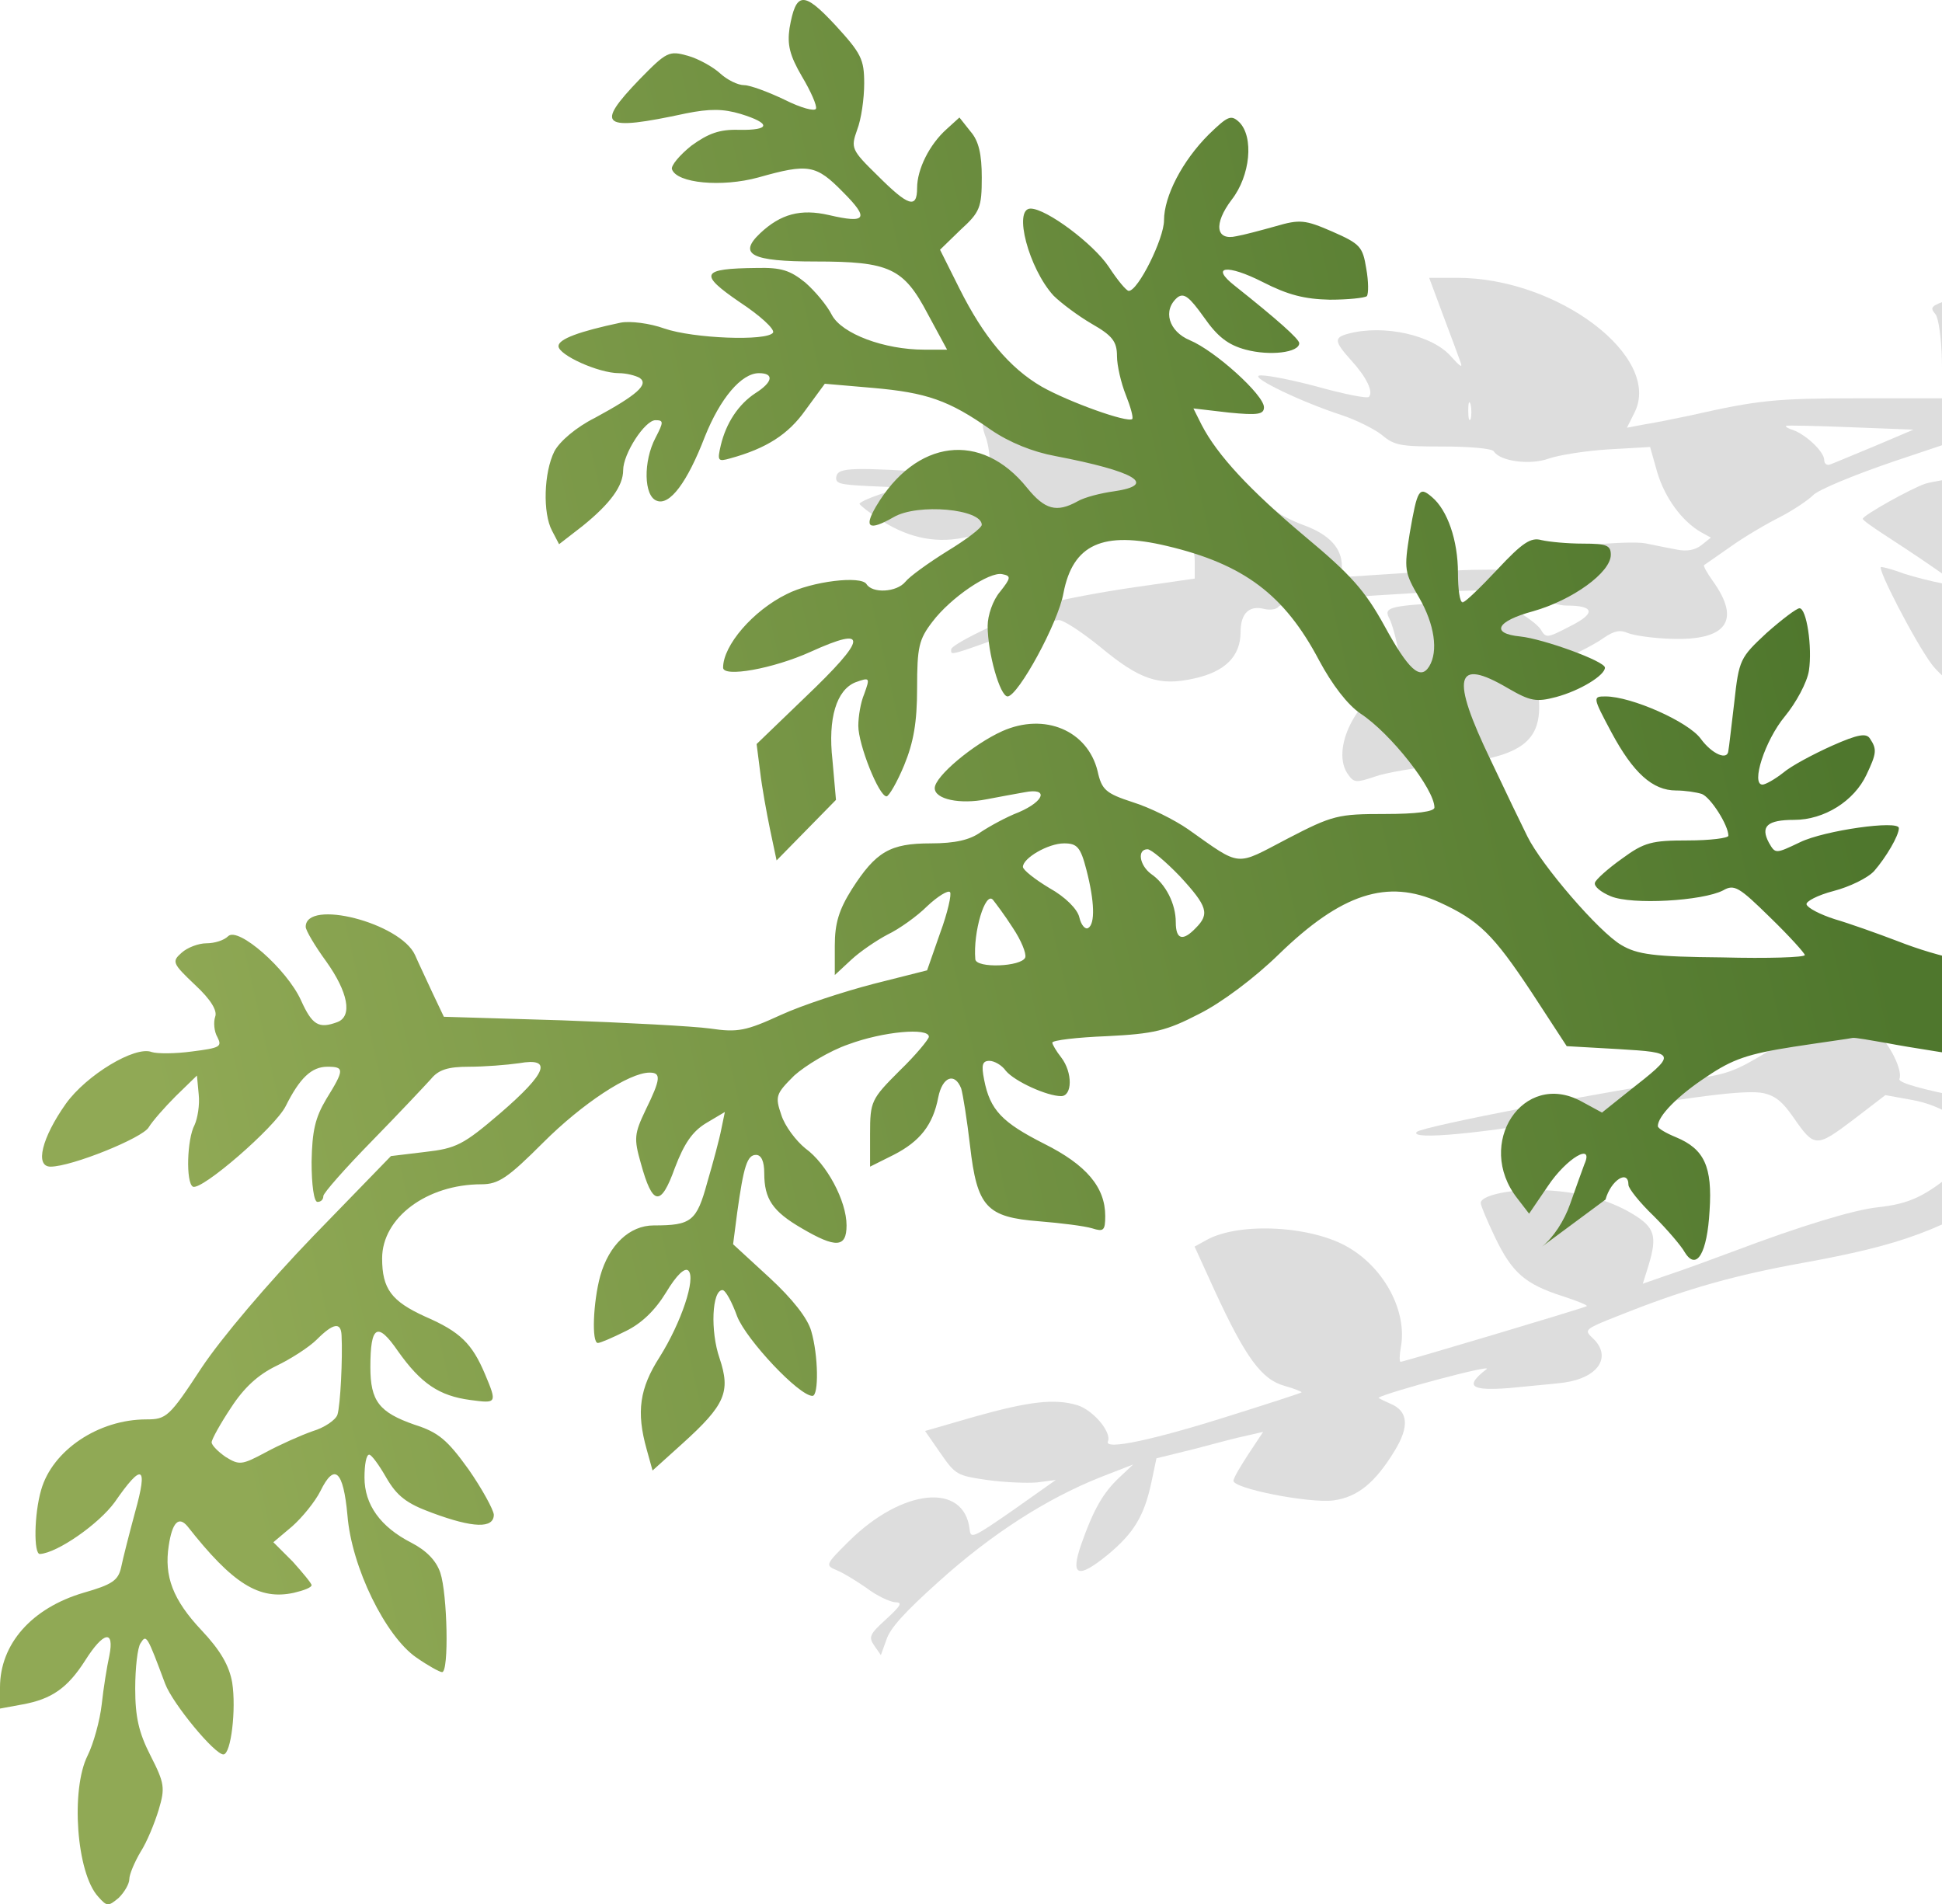 <svg width="720" height="706" viewBox="0 0 720 706" fill="none" xmlns="http://www.w3.org/2000/svg">
<g clip-path="url(#clip0_708_93)">
<path d="M749.506 437.385L728.415 406.948C712.878 403.973 703.702 401.419 704.209 400.008C705.543 396.91 700.556 386.887 695.773 382.81C693.557 380.868 687.96 378.441 683.279 377.337C680.228 376.618 675.781 375.482 671.523 374.394L671.522 374.394C669.245 373.813 667.022 373.245 665.096 372.762C653.337 369.606 650.431 373.576 661.953 377.331C665.843 378.549 669.438 379.971 669.642 380.264C669.846 380.558 663.672 384.836 656.017 389.488C643.161 397.309 640.255 398.453 625.804 400.205C597.604 404.093 527.318 417.577 525.271 419.647C522.252 422.826 550.226 420.182 583.3 414.221C627.105 406.478 647.492 403.873 653.914 405.293C658.347 406.352 660.913 408.486 664.984 414.361C672.719 425.524 673.363 425.512 687.214 415.045L699.008 406.004L709.207 407.85C718.909 409.606 728.78 415.374 733.563 422.277C735.395 424.921 734.525 426.177 725.434 433.78C713.753 443.612 707.998 446.296 696.069 447.605C687.159 448.562 667.575 454.523 642.744 463.902C634.614 466.926 623.872 470.891 618.547 472.625L609.082 475.922L611.242 468.991C614.476 458.272 613.526 455.017 605.305 450.061C596.282 444.574 584.375 441.52 570.433 441.18C559.171 440.94 548.848 443.311 548.995 446.035C548.961 446.928 551.392 452.635 554.275 458.68C560.608 471.901 565.493 476.125 579.457 480.579C584.794 482.316 588.741 483.93 588.3 484.235C587.271 484.948 520.174 504.918 519.28 504.885C518.783 504.795 518.839 502.364 519.382 499.38C521.734 486.446 513.569 470.581 500.238 462.645C486.703 454.415 459.599 452.977 447.467 459.645L442.898 462.158L450.43 478.679C461.771 503.211 467.719 511.481 476.29 513.803C480.078 514.874 482.826 516.014 482.532 516.217C482.091 516.523 470.207 520.41 455.903 524.886C427.545 533.883 409.51 537.684 410.742 534.439C412.269 530.99 405.281 522.789 399.446 520.962C390.92 518.391 381.32 519.608 361.284 525.231L342.977 530.524L348.677 538.749C354.274 546.827 354.873 547.064 366.011 548.694C372.275 549.571 380.563 549.915 384.476 549.596L391.452 548.674L375.679 559.821C360.539 570.312 359.849 570.573 359.487 566.91C357.395 549.447 334.475 551.85 314.733 571.399C305.959 580.087 305.913 580.336 310.21 582.141C312.607 583.089 317.571 586.171 321.337 588.779C325.057 591.637 329.806 593.781 331.694 593.994C334.77 594.037 334.193 595.089 328.483 600.349C322.479 605.814 321.903 606.866 324.141 610.097L326.584 613.622L328.664 607.833C330.078 603.592 335.234 597.846 347.977 586.408C367.651 568.645 388.004 555.629 407.95 547.678L420.116 542.944L414.847 547.899C408.945 553.51 405.383 559.674 400.849 572.598C396.79 584.324 399.538 585.463 410.54 576.536C420.366 568.423 424.221 562.056 426.878 549.563L428.755 540.654L442.878 537.172C450.578 535.098 459.612 532.751 462.677 532.149L468.308 530.856L462.994 538.886C460.144 543.252 457.397 547.764 457.318 548.906C456.673 551.744 485.19 557.419 494.394 556.259C503.35 555.054 509.851 549.679 516.986 537.996C522.628 528.87 522.13 523.127 515.436 520.374C512.937 519.28 510.936 518.275 511.083 518.174C514.814 516.023 553.711 505.593 551.167 507.573C542.947 513.921 545.061 515.717 559.523 514.609C562.383 514.318 565.452 514.03 568.366 513.757L568.373 513.756C573.326 513.291 577.827 512.869 580.069 512.547C592.337 510.785 597.561 503.253 590.946 496.532C590.796 496.387 590.651 496.248 590.511 496.115C589.418 495.071 588.676 494.363 588.696 493.677C588.739 492.229 592.176 490.879 602.866 486.681C603.408 486.468 603.969 486.248 604.548 486.02C626.123 477.593 643.988 472.605 668.163 468.246C704.649 461.596 720.045 456.465 749.506 437.385Z" fill="#DDDDDD"/>
<path d="M720.173 250.533V216.294L720.144 216.288C716.21 215.573 709.951 213.965 706.017 212.714C702.261 211.285 698.327 210.213 697.433 210.213C695.644 210.213 709.951 237.909 716.21 246.307C717.067 247.475 718.501 248.983 720.173 250.533Z" fill="#DDDDDD"/>
<path d="M720.173 212.734V178.008C717.394 178.483 715.096 178.954 713.885 179.3C708.52 181.086 690.637 191.093 690.637 192.344C690.637 192.88 694.214 195.381 698.327 198.062C702.44 200.742 710.666 206.103 716.568 210.213L720.173 212.734Z" fill="#DDDDDD"/>
<path fill-rule="evenodd" clip-rule="evenodd" d="M720.173 165.014V111.949C715.521 113.693 715.844 114.4 717.641 116.58C718.714 118.01 719.787 125.515 719.965 133.377L720.144 147.672H688.491C658.269 147.672 651.652 148.387 627.152 153.926C621.251 155.177 613.382 156.785 609.806 157.321L603.189 158.572L606.05 152.854C616.243 132.305 577.616 103 540.24 103H529.868L535.054 116.938C537.913 124.435 540.771 132.29 541.49 134.265L541.492 134.27C542.386 136.593 541.313 135.878 538.094 132.305C531.299 124.264 513.058 120.154 499.825 123.728C494.46 125.157 494.638 126.587 501.076 133.734C506.62 139.81 509.303 145.349 507.514 147.136C506.978 147.851 498.036 146.064 487.843 143.205C477.65 140.524 468.171 138.738 466.741 139.274C464.058 140.167 482.657 149.101 497.5 153.926C502.865 155.713 509.66 159.108 512.343 161.252C516.992 165.183 519.138 165.541 535.054 165.541C544.711 165.541 553.116 166.255 553.832 167.327C556.156 171.08 567.423 172.509 574.218 170.008C577.795 168.757 587.631 167.149 596.214 166.613L611.773 165.719L614.455 175.19C617.316 184.66 623.576 193.237 630.729 197.347L634.305 199.313L630.729 202.172C628.404 203.958 625.364 204.495 621.787 203.78C618.926 203.244 613.561 202.172 610.163 201.457C603.725 200.206 573.861 203.065 571.715 205.209C570.999 205.745 571.357 208.068 572.609 210.034C574.397 213.608 574.218 213.786 569.569 212.535C563.131 210.749 547.036 210.749 519.496 212.535L497.5 213.965V209.855C497.5 203.244 492.85 198.24 483.73 194.845C478.901 193.059 474.431 190.736 473.358 189.663C471.212 187.162 449.752 182.873 447.427 184.303C446.354 184.839 445.639 187.698 445.639 190.736C445.639 193.595 445.281 195.918 444.923 195.918C444.6 195.918 440.77 194.312 435.943 192.287L435.936 192.285L434.372 191.629C425.789 187.698 424.537 186.447 423.464 180.908C422.033 173.76 413.27 165.183 404.15 162.146C399.5 160.716 371.424 156.606 364.807 156.606C364.092 156.606 364.271 158.75 365.165 161.252C366.238 163.754 366.953 168.221 366.953 171.08V176.619L350.501 175.368C316.165 173.224 310.8 173.224 310.085 176.619C309.548 179.3 311.337 179.657 321.709 180.193L333.869 180.729L326.359 183.231C322.067 184.66 318.669 186.268 318.669 186.804C318.848 187.341 322.424 190.2 326.895 193.059C337.625 199.849 347.997 201.636 359.085 198.955C366.953 196.99 367.847 196.275 367.311 192.344C366.953 189.842 365.701 186.804 364.807 185.554C363.734 184.303 363.377 182.873 363.913 182.159C364.628 181.623 366.596 184.839 368.563 189.306C372.497 198.24 375.537 200.563 386.267 202.35C391.274 203.065 395.208 202.529 399.322 200.563C402.541 198.955 406.654 198.062 408.442 198.777C410.23 199.313 414.165 198.419 417.205 196.99C422.391 194.488 423.464 194.488 432.763 198.419C442.241 202.35 442.956 203.244 442.956 208.604V214.501L420.602 217.717C408.263 219.504 394.135 222.185 389.128 223.614C377.504 227.009 352.647 238.624 352.647 240.768C352.647 240.877 352.644 240.982 352.641 241.081C352.632 241.443 352.624 241.733 352.761 241.915C353.313 242.649 356.226 241.61 370.905 236.371L371.603 236.122C381.26 232.727 390.738 229.868 392.526 229.868C394.314 229.868 401.11 234.335 407.727 239.696C422.57 252.025 429.723 254.527 442.956 251.489C454.223 248.988 459.945 243.27 459.945 234.335C459.945 227.367 463.164 224.329 468.708 225.758C471.033 226.294 473.358 225.937 474.073 224.865C474.609 223.793 489.989 222.006 510.018 220.755C554.189 217.896 568.496 218.253 572.609 221.827C574.218 223.257 577.974 224.508 580.835 224.508C591.207 224.508 591.744 227.367 582.087 232.191C573.503 236.658 573.145 236.658 571.178 233.263C569.926 231.476 565.634 228.26 561.521 226.116C554.547 222.542 552.222 222.363 535.412 223.435C514.668 224.686 512.879 225.222 515.204 229.511C516.098 231.298 517.708 236.837 518.602 242.198C520.032 250.239 519.854 251.668 517.35 252.561C503.222 257.743 492.85 278.114 500.003 287.406C501.971 290.086 502.865 290.265 509.66 287.942C513.595 286.512 524.861 284.547 534.697 283.653C564.025 280.973 572.072 275.255 570.463 258.279L569.569 249.166L579.583 244.521C585.127 242.019 591.922 238.445 594.605 236.48C598.539 233.799 600.685 233.442 603.546 234.693C605.692 235.586 613.025 236.658 619.641 236.837C640.207 237.552 645.572 230.047 635.021 215.394C632.875 212.357 631.444 209.855 631.802 209.498C631.981 209.408 633.188 208.56 634.999 207.286C636.809 206.013 639.224 204.316 641.816 202.529C646.824 198.955 655.05 194.131 660.057 191.629C664.885 189.127 670.429 185.375 672.218 183.588C674.006 181.623 687.418 176.083 702.082 171.08L720.173 165.014ZM695.108 165.362L709.414 159.287L686.166 158.393C673.469 157.857 662.561 157.678 662.203 157.857C661.845 158.214 663.097 158.929 664.885 159.465C669.714 161.252 676.331 167.506 676.331 170.544C676.331 171.973 677.404 172.688 678.655 172.152C679.227 171.962 681.626 170.96 684.933 169.579C687.833 168.367 691.432 166.865 695.108 165.362ZM545.248 149.995C544.711 148.208 544.353 149.28 544.353 152.139C544.353 155.177 544.711 156.428 545.248 155.355C545.605 154.105 545.605 151.603 545.248 149.995Z" fill="#DDDDDD"/>
<path fill-rule="evenodd" clip-rule="evenodd" d="M750 358.435C735.615 358.435 719.486 355.166 703.357 348.847C695.946 346.014 685.484 342.31 680.253 340.784C674.804 339.041 670.227 336.644 669.791 335.337C669.355 334.247 673.932 331.85 679.817 330.325C685.702 328.799 692.459 325.531 694.856 322.916C699.215 317.904 704.01 309.841 704.01 307.009C704.01 303.958 676.33 307.88 667.393 312.238C658.239 316.597 658.239 316.597 655.841 312.456C652.572 306.355 655.187 303.958 665.214 303.958C676.329 303.958 687.445 296.985 692.023 287.179C695.728 279.334 695.946 277.809 693.33 273.887C692.023 271.708 688.971 272.143 679.163 276.502C672.406 279.552 664.124 283.91 661.072 286.525C658.021 288.922 654.534 290.884 653.444 290.884C649.085 290.884 654.316 274.541 661.726 265.606C665.867 260.595 670.009 252.968 670.663 248.61C671.97 239.893 669.791 225.511 667.175 225.511C666.085 225.511 660.636 229.652 654.969 234.664C645.161 243.816 644.725 244.469 642.982 260.377C641.892 269.311 641.02 277.373 640.802 278.245C640.584 282.167 634.699 279.552 630.558 273.887C625.981 267.567 604.839 258.197 595.248 258.197C590.453 258.197 590.453 258.415 597.428 271.49C605.493 286.525 612.685 293.062 621.404 293.062C624.673 293.062 629.032 293.716 630.994 294.37C634.263 295.677 640.802 305.919 640.802 309.841C640.802 310.713 634.045 311.585 625.763 311.585C612.467 311.585 609.634 312.238 601.351 318.34C596.12 322.044 591.543 326.184 591.325 327.274C590.889 328.581 593.505 330.76 597.21 332.286C605.057 335.554 631.212 334.029 638.84 330.107C642.982 327.71 644.725 328.799 656.277 340.131C663.47 347.104 669.137 353.423 669.137 354.077C669.137 354.948 655.405 355.384 638.622 354.948C613.121 354.73 607.018 353.859 601.133 350.372C592.851 345.578 571.491 320.737 566.26 310.059C564.298 306.137 558.195 293.498 552.746 281.949C537.707 250.789 539.451 243.598 559.067 255.147C567.35 259.941 569.529 260.377 576.94 258.415C585.876 256.018 595.031 250.353 595.031 247.52C595.031 245.123 572.145 236.843 563.644 235.971C552.528 234.881 554.708 230.305 568.439 226.601C583.043 222.461 597.21 212.219 597.21 205.682C597.21 202.195 595.684 201.542 586.966 201.542C581.081 201.542 574.324 200.888 571.491 200.234C567.568 199.145 564.516 201.106 555.144 211.13C548.823 217.885 543.156 223.332 542.284 223.332C541.194 223.332 540.54 218.32 540.54 212.437C540.54 200.234 536.617 189.121 530.95 184.327C526.155 180.187 525.501 181.276 522.668 197.619C520.488 211.129 520.706 212.219 526.155 221.589C531.822 231.395 533.348 241.419 529.86 247.084C526.591 252.314 522.232 248.392 513.296 232.049C506.103 218.974 500.872 213.091 483.871 198.927C463.383 181.712 451.395 168.855 445.51 157.524L442.459 151.423L455.536 152.948C466.434 154.038 468.614 153.602 468.614 150.987C468.614 146.411 450.523 130.068 441.151 126.146C433.304 122.877 430.907 115.032 436.574 110.238C438.971 108.495 440.933 110.02 446.382 117.647C451.395 124.838 455.318 127.889 461.857 129.632C470.793 132.029 481.691 130.722 481.691 127.235C481.691 125.71 473.627 118.519 457.716 105.88C448.562 98.689 454.882 97.817 468.178 104.573C477.55 109.367 483.653 110.892 493.025 111.11C499.782 111.11 505.885 110.456 506.757 109.803C507.411 108.931 507.411 104.355 506.539 99.561C505.231 91.498 504.359 90.409 493.897 85.833C483.871 81.475 481.909 81.257 472.973 83.871C467.524 85.397 460.985 87.14 458.37 87.576C450.741 89.319 449.869 83 456.626 74.066C463.601 65.131 464.908 50.75 459.459 45.302C456.408 42.469 455.318 42.905 448.126 49.878C438.317 59.684 431.561 72.758 431.561 81.692C431.561 88.448 421.97 107.841 418.483 107.841C417.611 107.841 414.342 103.919 411.072 98.907C405.405 90.409 387.969 77.334 382.084 77.334C375.545 77.334 381.43 99.561 390.584 109.585C393.2 112.2 399.52 116.993 404.752 120.044C412.38 124.402 414.124 126.581 414.124 132.029C414.124 135.516 415.65 142.053 417.393 146.411C419.137 150.769 420.227 154.692 419.791 155.345C418.047 156.871 396.251 149.026 386.225 143.36C374.237 136.387 364.647 124.838 355.711 106.97L348.518 92.588L356.146 85.179C363.339 78.642 363.993 76.898 363.993 65.785C363.993 57.287 362.903 52.275 359.852 48.788L355.711 43.559L350.915 47.917C344.595 53.582 340.017 62.734 340.017 69.708C340.017 77.552 336.748 76.463 325.414 65.131C315.606 55.544 315.388 54.89 317.786 48.135C319.311 44.212 320.401 36.586 320.401 30.92C320.401 21.986 319.311 19.807 309.721 9.347C297.951 -3.292 295.118 -3.292 292.72 10.437C291.848 16.538 292.72 20.46 297.297 28.305C300.567 33.753 302.964 39.2 302.528 40.29C302.092 41.38 297.079 40.072 290.976 37.021C285.092 34.189 278.117 31.574 275.937 31.574C273.54 31.574 269.616 29.613 267.001 27.216C264.385 24.819 258.936 21.768 255.013 20.678C248.038 18.717 247.167 19.153 237.14 29.395C220.357 46.827 222.973 48.788 254.359 42.033C263.078 40.29 268.091 40.29 274.629 42.251C285.963 45.738 285.745 48.352 273.976 48.135C266.783 47.917 262.642 49.442 256.321 54.018C251.962 57.505 248.692 61.427 249.128 62.734C250.872 67.964 267.655 69.49 281.168 65.785C299.695 60.555 302.528 60.991 312.554 71.233C322.363 81.039 321.273 83 307.323 79.731C296.861 77.334 289.451 79.295 281.822 86.486C273.54 94.331 278.553 96.946 302.31 96.946C329.773 96.946 335.004 99.343 343.941 116.34L351.133 129.632H342.633C327.812 129.632 312.119 123.749 308.413 116.775C306.67 113.289 302.31 108.059 298.605 104.791C292.938 100.215 289.669 99.125 280.514 99.343C259.808 99.561 258.936 101.522 274.194 111.982C281.822 116.994 287.271 122.005 286.617 123.313C284.438 126.581 256.975 125.492 246.295 121.788C240.846 119.826 233.653 118.955 230.166 119.608C214.691 122.877 207.062 125.71 207.062 128.325C207.062 131.593 221.883 138.348 229.512 138.348C232.127 138.348 235.615 139.22 237.14 140.092C240.628 142.489 236.268 146.411 220.575 154.909C213.601 158.396 207.498 163.626 205.536 167.33C201.613 175.175 201.177 190.21 204.664 196.748L207.28 201.759L215.998 195.004C226.242 186.724 231.038 180.187 231.038 174.303C231.038 168.202 239.102 155.781 243.025 155.781C246.077 155.781 246.077 156.435 243.025 162.318C238.448 171.034 238.666 183.891 243.461 185.634C248.256 187.596 254.795 178.879 261.334 161.882C267.001 147.718 274.847 138.348 281.386 138.348C287.053 138.348 286.617 141.617 280.078 145.757C273.758 149.898 269.18 156.871 267.219 165.151C265.911 170.817 266.129 171.252 270.706 169.945C284.22 166.24 292.284 161.011 298.605 152.077L305.798 142.271L323.452 143.796C343.505 145.539 351.787 148.372 367.262 159.267C374.237 164.061 382.956 167.548 391.238 169.073C420.881 174.739 429.381 179.751 413.034 182.148C408.239 182.801 402.136 184.327 399.52 185.852C391.674 190.21 387.315 188.903 380.776 180.84C363.775 159.703 339.582 162.754 324.76 187.813C320.183 195.658 322.145 196.965 331.299 191.736C340.235 186.506 363.993 188.685 363.993 194.569C363.993 195.658 358.326 200.016 351.133 204.374C344.159 208.733 337.184 213.744 335.658 215.705C332.389 219.628 323.453 220.064 321.273 216.577C319.311 213.309 301.003 215.488 291.63 220.282C279.207 226.383 268.091 239.239 268.091 247.52C268.091 251.224 286.617 247.956 300.567 241.636C322.145 231.831 321.709 236.407 298.387 258.633L280.514 275.848L281.822 286.09C282.476 291.755 284.22 301.343 285.527 307.662L287.925 318.994L299.041 307.662L309.939 296.549L308.631 281.731C306.888 266.26 310.157 255.801 317.132 252.968C322.581 251.007 322.581 251.224 320.401 257.326C319.093 260.376 318.221 265.606 318.221 269.093C318.221 276.066 325.85 295.242 328.684 295.242C329.555 295.242 332.607 290.012 335.222 283.693C338.71 275.194 340.017 267.785 340.017 255.147C340.017 239.893 340.671 237.061 345.684 230.523C352.441 221.589 366.827 211.783 371.622 212.873C374.891 213.526 374.891 214.18 370.75 219.41C368.134 222.461 366.173 228.126 366.173 232.049C366.173 242.072 370.75 258.197 373.583 258.197C377.507 257.98 392.328 230.959 394.289 219.846C397.777 201.76 408.893 196.748 432.65 202.413C461.203 209.168 476.242 220.499 489.102 244.905C493.897 253.839 499.564 261.248 504.359 264.517C515.693 271.926 531.822 292.627 531.822 299.382C531.822 300.907 525.065 301.779 513.513 301.779C496.077 301.779 494.115 302.215 477.332 310.931C457.716 321.173 460.549 321.608 440.497 307.444C435.484 303.958 426.33 299.382 420.009 297.421C409.983 294.152 408.457 292.845 406.931 285.872C403.226 270.836 387.315 264.081 371.622 271.054C360.942 275.848 346.556 287.833 346.556 292.191C346.556 296.331 355.928 298.292 365.737 296.331C370.096 295.459 376.417 294.37 379.904 293.716C388.84 291.973 387.315 296.985 377.725 301.125C373.147 302.868 366.826 306.355 363.557 308.534C359.634 311.367 354.185 312.674 345.031 312.674C329.991 312.674 324.76 315.725 315.824 329.671C311.029 337.298 309.503 342.31 309.503 350.59V361.486L315.606 355.82C318.875 352.769 324.978 348.629 329.119 346.45C333.261 344.489 340.017 339.695 343.723 335.99C347.646 332.286 351.569 329.889 352.223 330.761C352.877 331.414 351.351 338.387 348.518 346.014L343.723 359.742L323.888 364.754C312.99 367.587 297.515 372.599 289.451 376.303C276.591 382.187 273.54 382.84 263.296 381.315C256.975 380.443 232.127 379.136 208.152 378.265L164.56 376.957L160.418 368.241C158.239 363.447 155.187 357.127 153.88 354.077C148.431 342.092 113.339 333.157 113.339 343.617C113.339 344.924 116.826 350.808 120.968 356.474C129.032 367.805 130.776 376.739 125.109 378.918C118.134 381.533 115.737 380.008 111.595 370.856C106.364 359.307 88.274 343.399 84.568 347.104C83.043 348.629 79.555 349.719 76.504 349.719C73.67 349.719 69.529 351.244 67.35 353.205C63.644 356.474 63.862 357.127 72.363 365.19C78.248 370.638 80.645 374.778 79.773 376.957C79.119 378.918 79.337 382.405 80.645 384.584C82.389 388.07 81.517 388.506 71.273 389.814C64.952 390.685 58.195 390.685 56.234 390.031C50.131 387.634 32.04 398.53 24.412 409.207C15.475 421.846 12.86 432.523 18.744 432.523C26.591 432.523 52.964 421.846 55.144 417.924C56.452 415.745 61.029 410.515 65.17 406.375L73.016 398.748L73.67 405.721C74.106 409.643 73.234 414.655 72.145 417.052C69.311 422.282 68.875 438.407 71.491 439.932C74.542 441.676 102.005 417.924 105.928 410.079C111.16 399.619 115.519 395.479 121.404 395.479C127.724 395.479 127.724 396.569 120.968 407.464C116.826 414.437 115.737 419.231 115.519 430.78C115.519 439.279 116.391 445.598 117.698 445.598C119.006 445.598 119.878 444.726 119.878 443.419C119.878 442.329 127.942 433.177 137.969 422.935C147.777 412.912 157.585 402.452 159.765 400.055C162.598 396.569 166.085 395.479 173.932 395.479C179.599 395.479 187.881 394.825 192.459 394.172C204.882 391.993 202.921 397.658 185.484 412.694C171.752 424.461 169.137 425.768 157.585 427.076L144.943 428.601L116.173 458.237C99.172 475.887 82.171 495.935 74.76 507.048C62.772 525.352 61.683 526.224 54.272 526.224C36.399 526.224 19.398 537.773 15.257 552.373C12.642 561.307 12.424 576.343 14.821 576.125C21.36 575.689 36.617 565.011 42.502 556.949C52.746 542.131 54.926 543.221 50.131 560.435C47.951 568.498 45.554 577.868 44.9 581.136C43.81 585.93 41.63 587.456 30.95 590.506C11.77 596.172 0 609.464 0 625.589V633.434L8.282 631.909C19.18 629.948 25.065 625.807 31.604 615.566C38.361 604.888 42.502 604.017 40.541 613.823C39.669 617.745 38.361 625.807 37.707 631.909C37.053 637.792 34.656 646.509 32.476 650.867C26.155 663.505 28.335 694.448 36.399 703.165C39.669 706.869 40.105 706.869 44.028 703.601C46.208 701.421 47.951 698.371 47.951 696.627C47.951 694.884 49.913 690.308 52.092 686.604C54.49 682.899 57.323 675.926 58.849 670.914C61.247 662.852 61.029 661.108 55.798 650.867C51.438 642.368 50.131 636.485 50.131 626.025C50.131 618.399 51.003 610.772 52.092 609.246C54.272 605.76 54.49 606.196 61.247 624.282C64.08 631.691 79.555 650.431 82.825 650.431C85.658 650.431 87.62 633.652 86.094 623.846C85.004 617.527 81.735 611.861 74.76 604.453C64.08 593.121 60.811 584.405 62.554 573.074C63.862 564.358 66.26 561.961 69.529 565.883C86.312 587.238 96.12 593.339 108.98 590.506C112.685 589.635 115.519 588.545 115.519 587.674C115.519 587.02 112.249 583.098 108.544 578.957L101.351 571.767L108.326 565.883C112.031 562.614 116.826 556.731 118.788 552.808C124.019 542.131 127.289 545.182 128.814 561.743C130.34 581.136 142.982 606.632 154.316 614.476C158.675 617.527 163.034 619.924 163.906 619.924C166.521 619.924 165.867 590.942 163.252 583.098C161.726 578.521 158.021 574.817 152.572 571.984C141.02 566.101 135.135 557.82 135.135 547.797C135.135 543.003 135.789 539.298 136.879 539.298C137.751 539.298 140.584 543.221 143.2 547.797C147.123 554.552 150.61 557.384 160.201 560.871C175.458 566.537 183.086 566.755 183.086 561.525C182.868 559.564 178.727 551.937 173.714 544.746C165.867 533.85 162.598 531.018 153.662 528.185C140.584 523.609 137.315 519.469 137.315 506.83C137.315 491.359 139.93 489.833 147.559 500.947C156.059 512.931 162.816 517.507 174.368 519.033C184.176 520.34 184.394 520.34 179.817 509.445C175.022 498.114 170.663 493.755 157.585 488.09C145.161 482.424 141.674 477.848 141.674 466.517C141.674 451.481 158.239 439.061 178.509 439.061C184.83 439.061 188.317 436.664 201.395 423.589C215.78 409.207 233.217 397.658 240.846 397.658C245.205 397.658 244.987 400.055 239.32 411.604C235.179 420.321 234.961 422.064 237.576 431.216C241.936 447.123 244.987 447.559 250.218 432.959C253.705 423.807 256.757 419.449 261.77 416.398L268.745 412.258L267.437 418.577C266.783 422.064 264.385 430.998 262.206 438.407C258.282 452.789 256.321 454.314 242.371 454.314C233.435 454.314 225.806 461.505 222.537 473.054C219.922 482.642 219.268 497.896 221.665 497.896C222.537 497.896 227.114 495.935 231.909 493.538C237.794 490.705 242.807 485.911 246.949 479.156C250.872 472.618 253.923 469.786 255.231 471.093C258.065 473.926 252.616 490.269 244.551 503.126C237.14 514.675 235.833 523.391 239.756 537.337L241.935 545.182L253.051 535.158C268.963 520.776 270.924 515.982 266.783 503.561C263.296 493.538 263.949 478.284 267.873 478.284C268.963 478.284 271.36 482.642 273.322 488.09C276.809 496.806 296.208 517.507 301.221 517.507C303.618 517.507 303.4 502.472 300.785 493.538C299.477 488.744 293.81 481.553 285.31 473.708L271.796 461.287L273.322 449.52C275.719 432.306 277.027 428.165 280.296 428.165C282.258 428.165 283.348 430.562 283.348 434.92C283.348 444.508 286.399 449.084 297.297 455.404C309.939 462.813 313.862 462.595 313.862 454.314C313.862 445.162 306.452 431.434 298.605 425.768C295.118 422.936 290.976 417.488 289.669 413.348C287.271 406.375 287.707 405.503 294.464 398.748C298.605 395.043 307.541 389.596 314.516 387.199C327.376 382.405 344.377 380.879 344.377 384.366C344.377 385.237 339.582 391.121 333.479 397.005C323.017 407.464 322.581 408.336 322.581 420.321V432.523L331.299 428.165C341.107 423.153 345.902 417.052 347.864 406.81C349.39 399.184 353.967 397.44 356.364 403.542C357.018 405.721 358.544 415.309 359.634 424.679C362.249 447.559 365.737 451.263 385.353 452.789C393.418 453.443 402.136 454.532 404.969 455.404C409.111 456.711 409.765 456.275 409.765 450.828C409.765 440.15 402.79 431.87 387.097 424.025C371.622 416.18 367.044 411.604 364.865 400.273C363.775 394.826 364.211 393.3 366.826 393.3C368.57 393.3 371.404 394.826 372.929 397.005C376.199 400.927 388.187 406.375 393.418 406.375C397.559 406.375 397.777 397.658 393.418 391.993C391.674 389.814 390.148 387.199 390.148 386.545C390.148 385.673 399.303 384.584 410.418 384.148C427.855 383.276 432.432 382.187 444.638 375.868C452.921 371.727 465.126 362.575 474.063 353.859C497.385 331.196 514.385 325.749 533.566 334.465C548.387 341.22 553.618 346.45 567.786 367.805L580.863 387.852L600.044 388.942C621.84 390.249 621.84 390.467 603.749 404.631L593.941 412.476L586.312 408.336C564.734 396.569 546.643 424.025 562.554 444.291L566.914 449.956L573.888 439.714C580.863 429.255 591.107 423.371 587.402 431.652C586.53 434.049 584.132 440.586 582.171 446.252C579.991 452.571 575.85 458.89 571.709 462.159L595.248 444.726C597.21 437.535 603.749 433.395 603.749 439.278C603.749 440.586 607.89 445.816 613.121 450.828C618.134 455.84 623.365 461.941 624.673 464.338C629.032 471.311 632.956 464.556 633.827 448.866C634.917 432.523 631.866 425.986 621.404 421.628C617.698 420.103 614.647 418.36 614.647 417.488C614.647 413.783 622.058 406.157 632.738 399.184C642.328 392.646 648.213 390.685 664.996 388.07C676.33 386.327 686.138 385.02 686.792 384.802C687.663 384.584 693.548 385.673 699.869 386.763C706.408 388.07 728.422 391.557 748.91 394.39L750 358.435ZM403.444 344.053C406.059 342.528 405.841 334.247 402.79 322.48C400.61 313.982 399.303 312.674 394.507 312.674C388.623 312.674 379.25 318.122 379.25 321.391C379.25 322.48 383.609 325.967 389.058 329.235C394.943 332.504 399.521 337.08 400.174 340.131C400.828 342.963 402.354 344.707 403.444 344.053ZM443.33 344.053C448.561 338.823 447.69 335.99 437.446 324.877C432.214 319.429 426.766 314.853 425.458 314.853C421.534 314.853 422.406 320.737 426.765 324.005C432.214 327.71 435.92 335.119 435.92 341.874C435.92 348.411 438.535 349.065 443.33 344.053ZM380.122 354.948C380.558 353.423 378.596 348.629 375.545 344.053C372.493 339.259 369.006 334.683 368.134 333.593C365.301 330.325 360.724 345.578 361.595 355.602C361.813 359.089 378.814 358.435 380.122 354.948ZM125.109 524.481C126.199 520.994 127.071 503.561 126.635 495.063C126.417 490.051 123.583 490.487 117.48 496.588C114.647 499.421 107.89 503.779 102.441 506.394C95.684 509.663 90.453 514.457 85.658 521.866C81.735 527.749 78.466 533.633 78.466 534.722C78.466 535.812 80.863 538.209 83.697 540.17C88.71 543.221 89.582 543.221 98.518 538.427C103.749 535.594 111.595 532.107 115.955 530.582C120.314 529.274 124.455 526.442 125.109 524.481Z" fill="url(#paint0_linear_708_93)"/>
</g>
<defs>
<linearGradient id="paint0_linear_708_93" x1="747.627" y1="565.196" x2="125.169" y2="706.165" gradientUnits="userSpaceOnUse">
<stop stop-color="#4F772D"/>
<stop offset="1" stop-color="#90A955"/>
</linearGradient>
<clipPath id="clip0_708_93">
<rect width="720" height="706" fill="white"/>
</clipPath>
</defs>
</svg>
